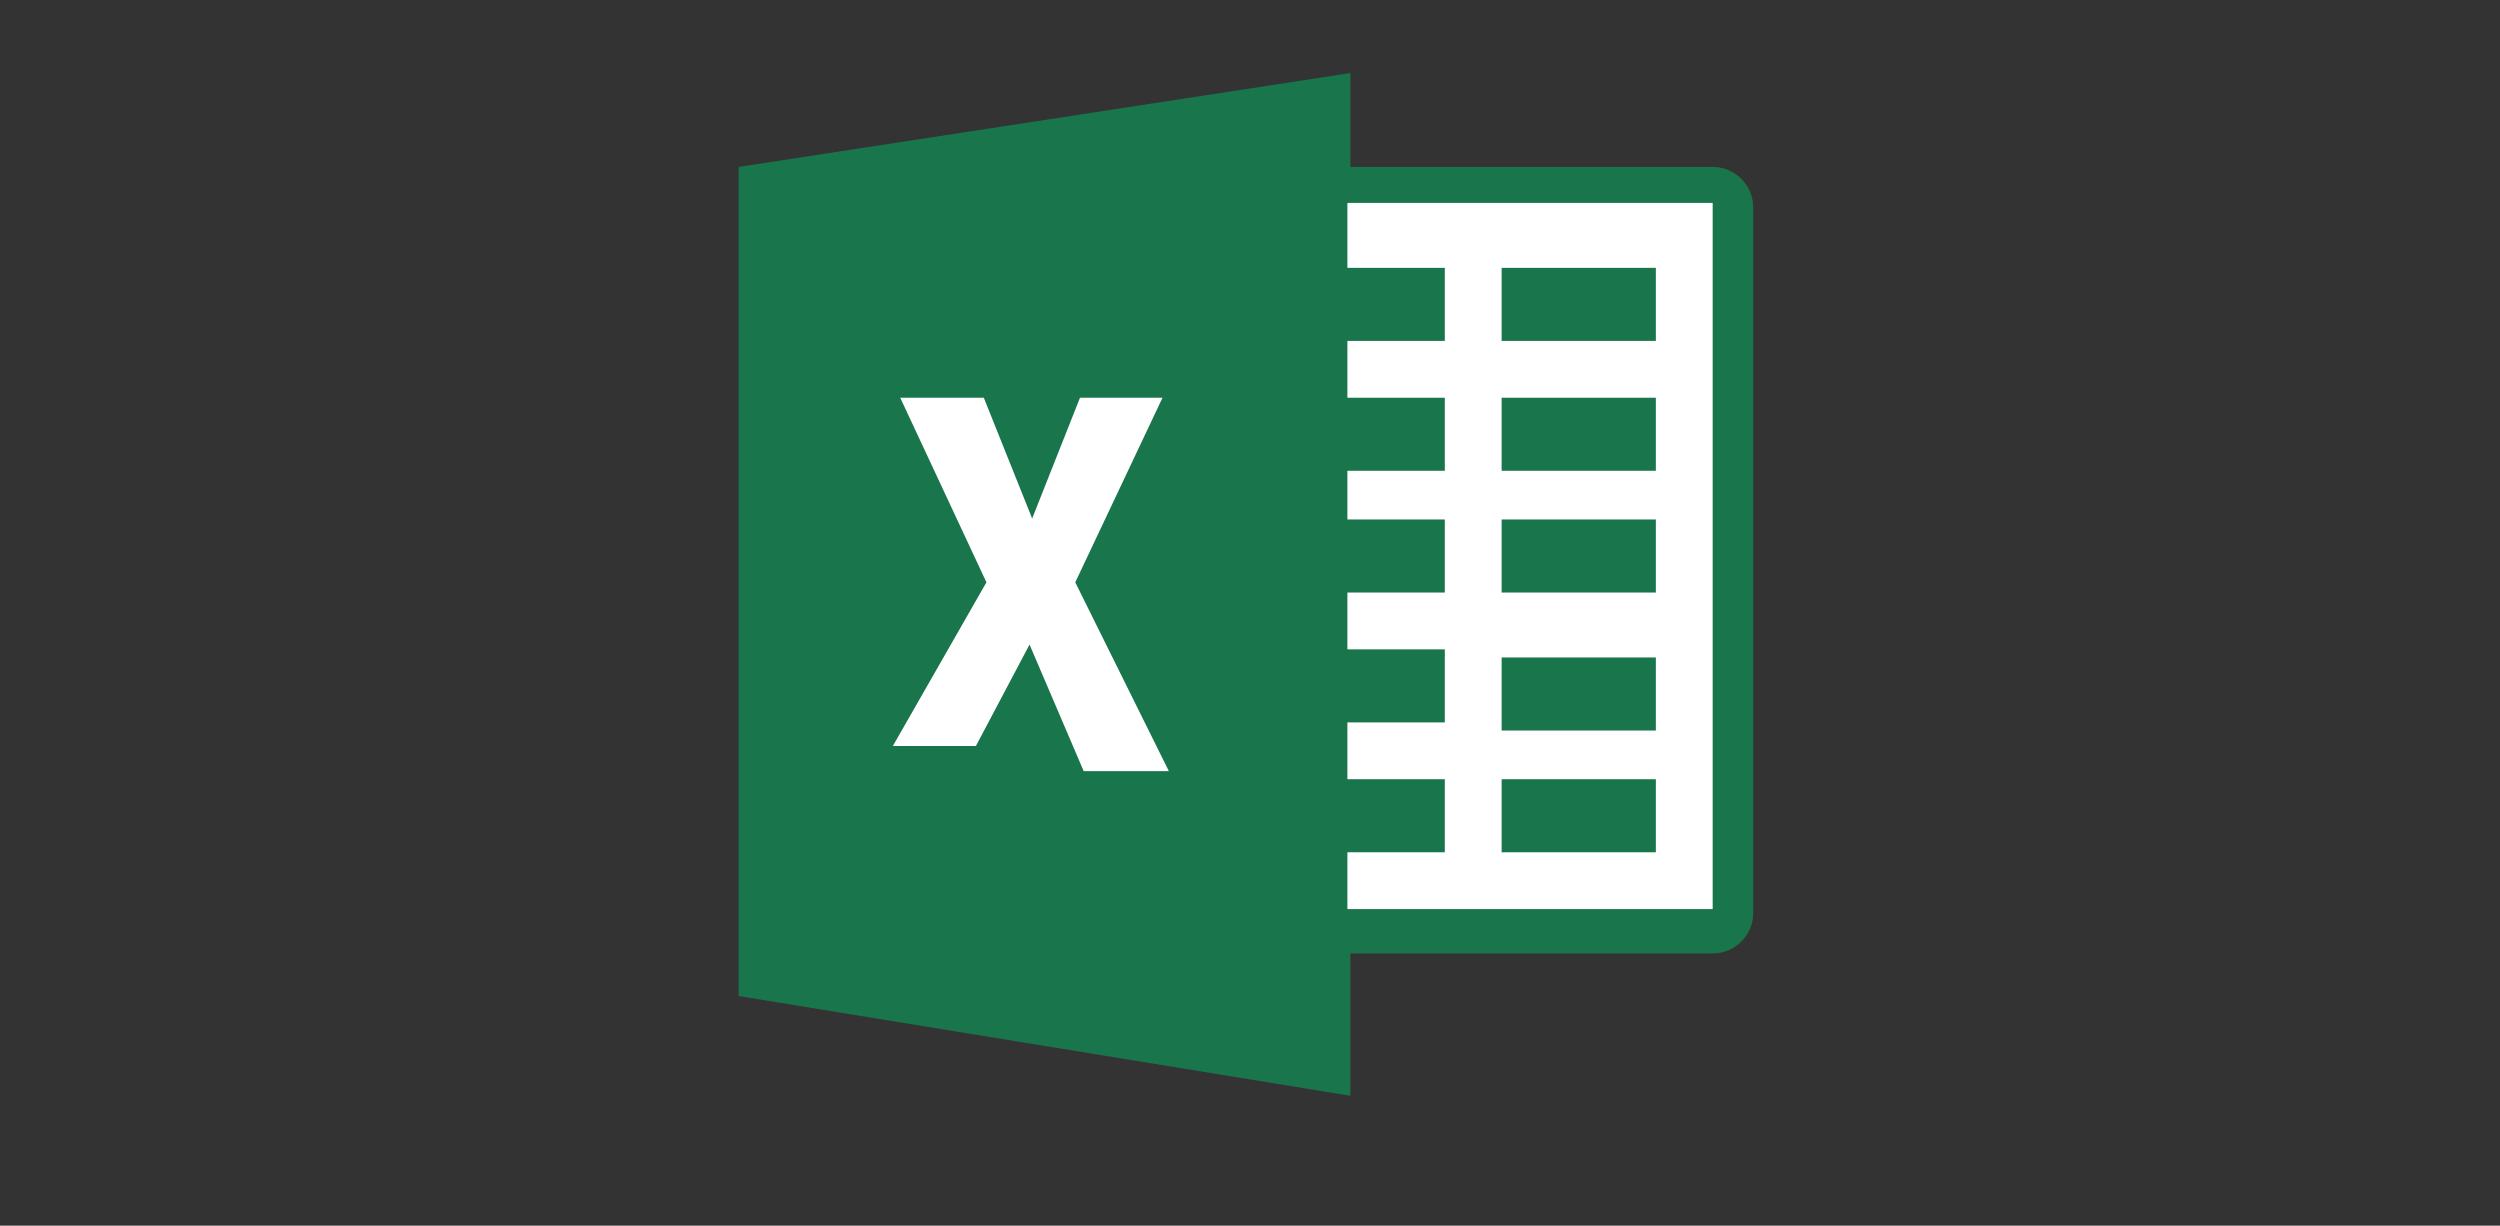 <?xml version="1.0" encoding="UTF-8"?>
<svg viewBox="0 0 308 151" version="1.1" xmlns="http://www.w3.org/2000/svg" xmlns:xlink="http://www.w3.org/1999/xlink">
    <rect x="0" y="0" width="308" height="151" fill="#333333" stroke="none"/>
    <!-- Generator: Sketch 46.2 (44496) - http://www.bohemiancoding.com/sketch -->
    <title>Artboardexcel</title>
    <desc>Created with Sketch.</desc>
    <defs></defs>
    <g id="Page-1" stroke="none" stroke-width="1" fill="none" fill-rule="evenodd">
        <g id="Artboard">
            <g id="Group-2" transform="translate(91, 9)">
                <path d="M75.368,11.565 L75.368,0 L0,11.565 L0,113.714 L75.368,126 L75.368,108.466 L120,108.466 C122.761,108.466 125,106.227 125,103.466 L125,16.565 C125,13.803 122.761,11.565 120,11.565 L75.368,11.565 Z" id="Combined-Shape" fill="#19754C"></path>
                <polygon id="Rectangle-2-Copy" fill="#FFFFFF" points="75 16 120 16 120 103 75 103"></polygon>
                <rect id="Rectangle-3" fill="#19754C" x="94" y="24" width="19" height="9"></rect>
                <rect id="Rectangle-3-Copy" fill="#19754C" x="94" y="40" width="19" height="9"></rect>
                <rect id="Rectangle-3-Copy-2" fill="#19754C" x="94" y="55" width="19" height="9"></rect>
                <rect id="Rectangle-3-Copy-3" fill="#19754C" x="94" y="72" width="19" height="9"></rect>
                <rect id="Rectangle-3-Copy-4" fill="#19754C" x="94" y="87" width="19" height="9"></rect>
                <rect id="Rectangle-3-Copy-5" fill="#19754C" x="68" y="87" width="19" height="9"></rect>
                <rect id="Rectangle-3-Copy-6" fill="#19754C" x="68" y="71" width="19" height="9"></rect>
                <rect id="Rectangle-3-Copy-7" fill="#19754C" x="68" y="55" width="19" height="9"></rect>
                <rect id="Rectangle-3-Copy-8" fill="#19754C" x="68" y="40" width="19" height="9"></rect>
                <rect id="Rectangle-3-Copy-9" fill="#19754C" x="68" y="24" width="19" height="9"></rect>
                <polygon id="X" fill="#FFFFFF" points="19.907 40 30.528 62.742 19 82.906 29.232 82.906 35.838 70.409 42.509 86 53 86 41.472 62.742 52.223 40 42.055 40 36.162 54.882 30.204 40"></polygon>
            </g>
        </g>
    </g>
</svg>